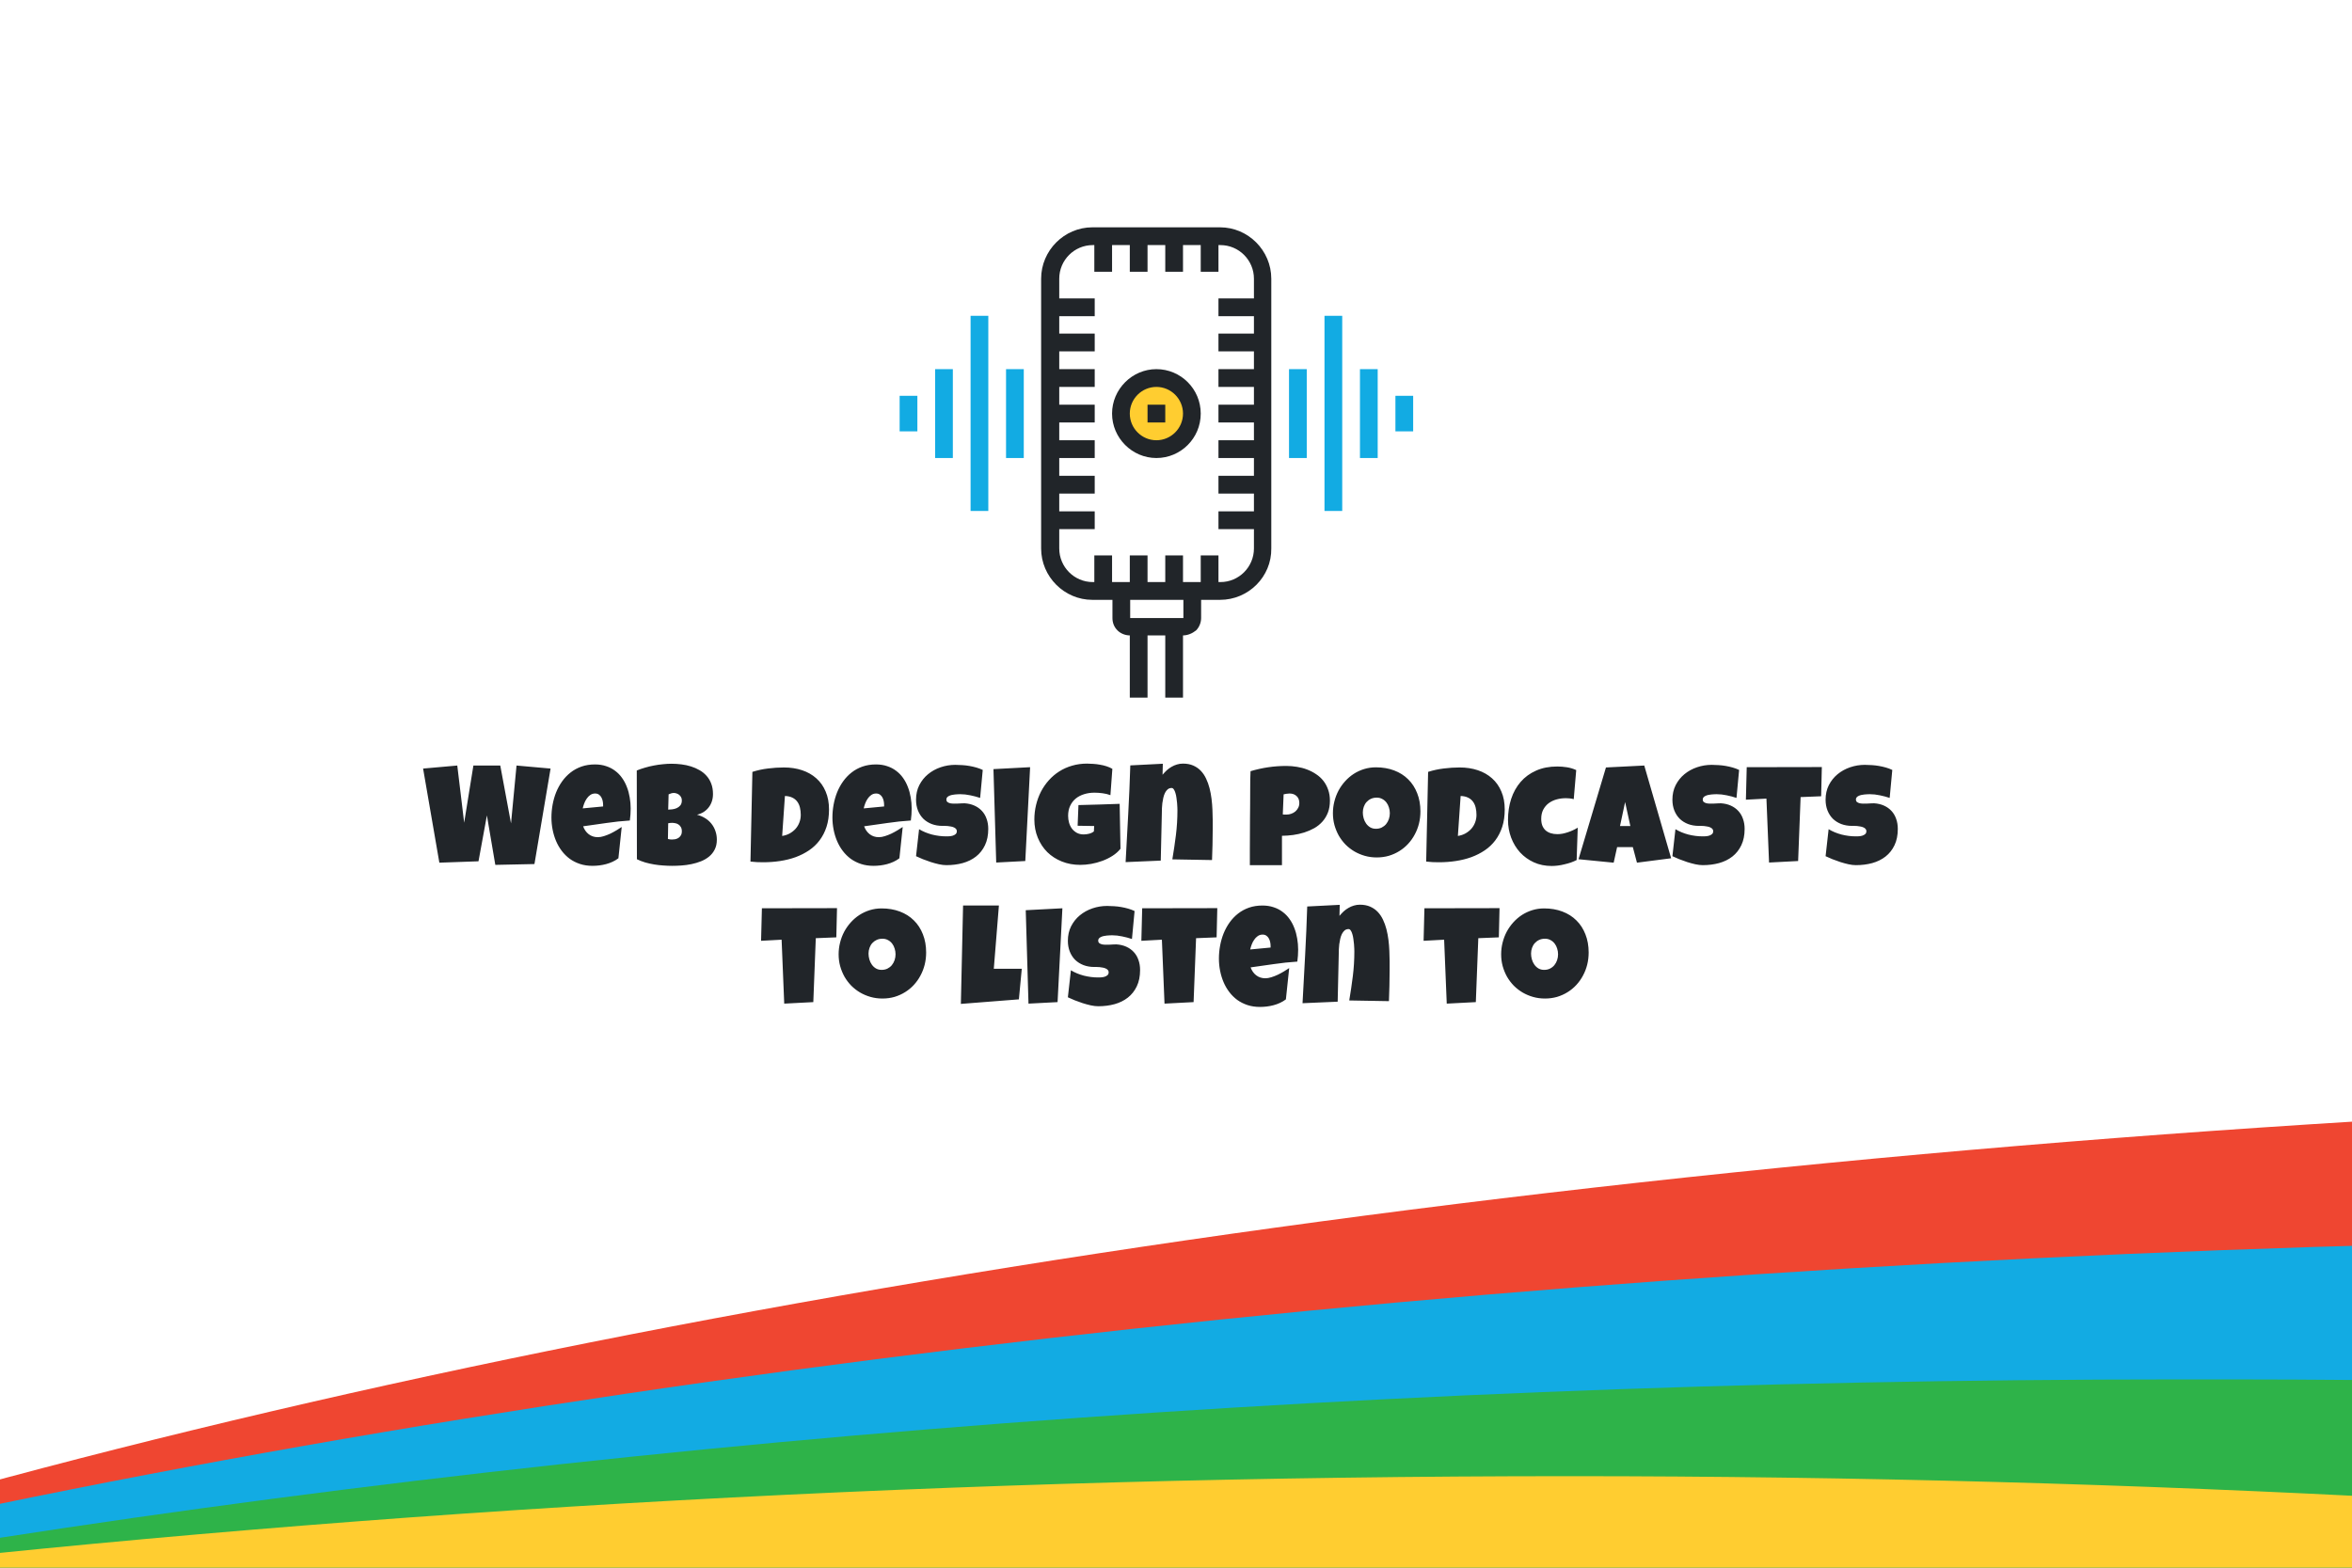 <svg width="1200" height="800" viewBox="0 0 1200 800" fill="none" xmlns="http://www.w3.org/2000/svg">
<rect x="0" y="0" width="1200" height="800" fill="#333333" stroke="none"/>
<g clip-path="url(#clip0)">
<rect width="1200" height="800" fill="white"/>
<rect width="1200" height="800" fill="white"/>
<path d="M0 0C31.115 538.332 113.638 1018.29 230.657 1387.99V0H0Z" transform="translate(1228.99 570.668) rotate(90)" fill="#EF4631"/>
<path d="M0 0C13.528 516.713 73.053 992.348 166.398 1381.5V0H0Z" transform="translate(1229 634.926) rotate(90)" fill="#12ABE3"/>
<path d="M0.676 0C-5.19087e-06 38.916 5.16063e-06 77.831 5.16063e-06 116.747C5.16063e-06 557.79 35.174 972.89 98.08 1333.94V0H0.676Z" transform="translate(1229 703.921) rotate(90)" fill="#2EB349"/>
<path d="M11.499 0C4.058 138.367 0 281.057 0 428.072C0 739.397 16.91 1035.59 48.025 1312.32V0H11.499Z" transform="translate(1229 753.3) rotate(90)" fill="#FFCD30"/>
<path d="M251.904 2.203L243.678 50.93L223.709 51.352L219.42 26.109L215.131 49.523L195.162 50.227L186.865 2.203L204.303 0.656L207.818 29.836L212.529 0.656H226.24L231.725 30.188L234.537 0.656L251.904 2.203ZM292.773 22.594C292.773 24.633 292.632 26.672 292.351 28.711C288.343 28.969 284.359 29.391 280.398 29.977C276.437 30.539 272.476 31.102 268.515 31.664C269.124 33.352 270.074 34.699 271.363 35.707C272.675 36.715 274.234 37.219 276.038 37.219C276.976 37.219 277.995 37.043 279.097 36.691C280.222 36.34 281.335 35.906 282.437 35.391C283.538 34.852 284.593 34.277 285.601 33.668C286.609 33.059 287.476 32.508 288.202 32.016L286.515 47.977C285.601 48.68 284.605 49.277 283.527 49.77C282.472 50.262 281.37 50.66 280.222 50.965C279.074 51.27 277.913 51.492 276.741 51.633C275.57 51.773 274.421 51.844 273.296 51.844C270.976 51.844 268.855 51.527 266.933 50.895C265.011 50.262 263.265 49.383 261.695 48.258C260.148 47.109 258.788 45.762 257.616 44.215C256.445 42.668 255.472 40.98 254.699 39.152C253.925 37.324 253.339 35.391 252.941 33.352C252.542 31.312 252.343 29.25 252.343 27.164C252.343 24.984 252.542 22.805 252.941 20.625C253.339 18.445 253.937 16.348 254.734 14.332C255.554 12.316 256.574 10.453 257.792 8.742C259.034 7.008 260.476 5.496 262.116 4.207C263.757 2.918 265.609 1.91 267.671 1.184C269.757 0.457 272.054 0.094 274.562 0.094C276.648 0.094 278.546 0.387 280.257 0.973C281.991 1.535 283.527 2.332 284.863 3.363C286.222 4.371 287.394 5.578 288.378 6.984C289.386 8.391 290.206 9.938 290.839 11.625C291.495 13.289 291.976 15.059 292.281 16.934C292.609 18.785 292.773 20.672 292.773 22.594ZM278.71 20.766C278.71 20.109 278.64 19.441 278.499 18.762C278.359 18.059 278.124 17.426 277.796 16.863C277.491 16.301 277.081 15.844 276.566 15.492C276.05 15.117 275.406 14.93 274.632 14.93C273.695 14.93 272.863 15.188 272.136 15.703C271.433 16.195 270.824 16.828 270.308 17.602C269.792 18.352 269.37 19.172 269.042 20.062C268.714 20.953 268.468 21.773 268.304 22.523L278.71 21.539V20.766ZM336.735 38.484C336.735 40.43 336.372 42.105 335.645 43.512C334.942 44.918 333.993 46.113 332.797 47.098C331.602 48.082 330.219 48.891 328.649 49.523C327.102 50.133 325.485 50.613 323.797 50.965C322.11 51.316 320.411 51.551 318.7 51.668C317.012 51.785 315.43 51.844 313.954 51.844C312.501 51.844 310.989 51.785 309.419 51.668C307.872 51.574 306.325 51.398 304.778 51.141C303.231 50.883 301.708 50.543 300.208 50.121C298.708 49.676 297.29 49.125 295.954 48.469L295.883 3.188C297.196 2.648 298.59 2.168 300.067 1.746C301.544 1.301 303.044 0.938 304.567 0.656C306.114 0.352 307.649 0.129 309.172 -0.012C310.696 -0.176 312.172 -0.258 313.602 -0.258C315.266 -0.258 316.942 -0.152 318.629 0.059C320.34 0.27 321.981 0.621 323.551 1.113C325.122 1.605 326.586 2.25 327.946 3.047C329.305 3.82 330.489 4.781 331.497 5.93C332.528 7.078 333.325 8.414 333.887 9.938C334.473 11.461 334.766 13.219 334.766 15.211C334.766 16.523 334.579 17.754 334.204 18.902C333.829 20.051 333.29 21.082 332.586 21.996C331.883 22.91 331.028 23.695 330.02 24.352C329.012 24.984 327.876 25.453 326.61 25.758C328.133 26.156 329.516 26.742 330.758 27.516C332.024 28.289 333.09 29.227 333.958 30.328C334.848 31.43 335.528 32.672 335.997 34.055C336.489 35.438 336.735 36.914 336.735 38.484ZM318.876 18.445C318.876 17.766 318.735 17.191 318.454 16.723C318.172 16.23 317.821 15.832 317.399 15.527C317.001 15.223 316.555 15 316.063 14.859C315.594 14.719 315.172 14.648 314.797 14.648C314.329 14.648 313.872 14.719 313.426 14.859C312.981 15 312.547 15.164 312.126 15.352L311.915 23.156C312.454 23.156 313.122 23.109 313.919 23.016C314.715 22.922 315.477 22.723 316.204 22.418C316.954 22.09 317.586 21.621 318.102 21.012C318.618 20.379 318.876 19.523 318.876 18.445ZM313.883 29.906C313.204 29.906 312.547 29.977 311.915 30.117L311.774 38.133C312.126 38.203 312.465 38.273 312.794 38.344C313.145 38.391 313.485 38.414 313.813 38.414C314.305 38.414 314.844 38.367 315.43 38.273C316.016 38.156 316.567 37.945 317.083 37.641C317.598 37.312 318.02 36.879 318.348 36.34C318.7 35.801 318.876 35.086 318.876 34.195C318.876 33.305 318.7 32.578 318.348 32.016C318.02 31.453 317.61 31.02 317.118 30.715C316.626 30.387 316.086 30.176 315.501 30.082C314.915 29.965 314.376 29.906 313.883 29.906ZM393.968 23.086C393.968 26.367 393.546 29.309 392.702 31.91C391.859 34.512 390.675 36.82 389.151 38.836C387.651 40.828 385.859 42.527 383.773 43.934C381.687 45.34 379.401 46.5 376.917 47.414C374.433 48.305 371.784 48.961 368.972 49.383C366.183 49.805 363.312 50.016 360.359 50.016C359.257 50.016 358.179 49.992 357.124 49.945C356.069 49.875 354.991 49.781 353.89 49.664L354.874 3.891C357.452 3.07 360.101 2.496 362.819 2.168C365.562 1.816 368.28 1.641 370.976 1.641C374.327 1.641 377.409 2.109 380.222 3.047C383.034 3.984 385.46 5.367 387.499 7.195C389.538 9 391.12 11.238 392.245 13.91C393.394 16.559 393.968 19.617 393.968 23.086ZM370.062 36.586C371.468 36.375 372.745 35.953 373.894 35.32C375.066 34.664 376.073 33.867 376.917 32.93C377.761 31.969 378.405 30.891 378.851 29.695C379.319 28.477 379.554 27.188 379.554 25.828C379.554 24.492 379.413 23.25 379.132 22.102C378.851 20.93 378.394 19.922 377.761 19.078C377.128 18.211 376.296 17.531 375.265 17.039C374.234 16.523 372.968 16.242 371.468 16.195L370.062 36.586ZM436.137 22.594C436.137 24.633 435.996 26.672 435.715 28.711C431.707 28.969 427.723 29.391 423.762 29.977C419.801 30.539 415.84 31.102 411.879 31.664C412.489 33.352 413.438 34.699 414.727 35.707C416.039 36.715 417.598 37.219 419.403 37.219C420.34 37.219 421.36 37.043 422.461 36.691C423.586 36.34 424.7 35.906 425.801 35.391C426.903 34.852 427.957 34.277 428.965 33.668C429.973 33.059 430.84 32.508 431.567 32.016L429.879 47.977C428.965 48.68 427.969 49.277 426.891 49.77C425.836 50.262 424.735 50.66 423.586 50.965C422.438 51.27 421.278 51.492 420.106 51.633C418.934 51.773 417.786 51.844 416.661 51.844C414.34 51.844 412.219 51.527 410.297 50.895C408.375 50.262 406.629 49.383 405.059 48.258C403.512 47.109 402.153 45.762 400.981 44.215C399.809 42.668 398.836 40.98 398.063 39.152C397.289 37.324 396.704 35.391 396.305 33.352C395.907 31.312 395.707 29.25 395.707 27.164C395.707 24.984 395.907 22.805 396.305 20.625C396.704 18.445 397.301 16.348 398.098 14.332C398.918 12.316 399.938 10.453 401.157 8.742C402.399 7.008 403.84 5.496 405.481 4.207C407.121 2.918 408.973 1.91 411.036 1.184C413.121 0.457 415.418 0.094 417.926 0.094C420.012 0.094 421.911 0.387 423.621 0.973C425.356 1.535 426.891 2.332 428.227 3.363C429.586 4.371 430.758 5.578 431.743 6.984C432.75 8.391 433.571 9.938 434.204 11.625C434.86 13.289 435.34 15.059 435.645 16.934C435.973 18.785 436.137 20.672 436.137 22.594ZM422.075 20.766C422.075 20.109 422.004 19.441 421.864 18.762C421.723 18.059 421.489 17.426 421.161 16.863C420.856 16.301 420.446 15.844 419.93 15.492C419.414 15.117 418.77 14.93 417.996 14.93C417.059 14.93 416.227 15.188 415.5 15.703C414.797 16.195 414.188 16.828 413.672 17.602C413.157 18.352 412.735 19.172 412.407 20.062C412.079 20.953 411.832 21.773 411.668 22.523L422.075 21.539V20.766ZM475.213 33C475.213 36.211 474.65 38.988 473.525 41.332C472.424 43.652 470.9 45.574 468.955 47.098C467.033 48.598 464.771 49.711 462.17 50.438C459.591 51.141 456.814 51.492 453.838 51.492C452.689 51.492 451.424 51.34 450.041 51.035C448.681 50.73 447.299 50.355 445.892 49.91C444.486 49.441 443.127 48.949 441.814 48.434C440.525 47.895 439.377 47.391 438.369 46.922L439.916 33.141C441.908 34.336 444.111 35.25 446.525 35.883C448.963 36.492 451.353 36.797 453.697 36.797C454.142 36.797 454.681 36.785 455.314 36.762C455.947 36.715 456.545 36.609 457.107 36.445C457.693 36.258 458.185 35.988 458.584 35.637C458.982 35.285 459.181 34.781 459.181 34.125C459.181 33.68 459.041 33.305 458.759 33C458.478 32.672 458.115 32.414 457.67 32.227C457.224 32.016 456.72 31.863 456.158 31.77C455.595 31.652 455.045 31.57 454.506 31.523C453.966 31.477 453.463 31.453 452.994 31.453C452.525 31.453 452.15 31.453 451.869 31.453C449.853 31.453 448.013 31.137 446.349 30.504C444.709 29.871 443.291 28.98 442.095 27.832C440.924 26.66 440.009 25.254 439.353 23.613C438.697 21.949 438.369 20.109 438.369 18.094C438.369 15.328 438.92 12.855 440.021 10.676C441.146 8.473 442.634 6.609 444.486 5.086C446.361 3.539 448.506 2.355 450.92 1.535C453.334 0.715 455.83 0.305 458.408 0.305C459.556 0.305 460.74 0.352 461.959 0.445C463.177 0.516 464.384 0.656 465.58 0.867C466.799 1.078 467.982 1.348 469.131 1.676C470.279 2.004 471.369 2.414 472.4 2.906L471.064 17.18C469.47 16.641 467.795 16.195 466.037 15.844C464.302 15.469 462.603 15.281 460.939 15.281C460.634 15.281 460.236 15.293 459.744 15.316C459.275 15.316 458.771 15.352 458.232 15.422C457.716 15.469 457.189 15.551 456.65 15.668C456.111 15.785 455.631 15.949 455.209 16.16C454.787 16.348 454.447 16.605 454.189 16.934C453.931 17.262 453.814 17.648 453.838 18.094C453.861 18.609 454.049 19.008 454.4 19.289C454.775 19.57 455.244 19.781 455.806 19.922C456.392 20.039 457.025 20.098 457.705 20.098C458.408 20.098 459.099 20.086 459.779 20.062C460.459 20.016 461.091 19.98 461.677 19.957C462.263 19.91 462.744 19.898 463.119 19.922C464.994 20.039 466.681 20.438 468.181 21.117C469.681 21.797 470.947 22.699 471.978 23.824C473.033 24.949 473.83 26.297 474.369 27.867C474.931 29.414 475.213 31.125 475.213 33ZM496.569 1.5L494.108 49.383L479.272 50.156L477.866 2.484L496.569 1.5ZM542.676 43.125C541.574 44.508 540.215 45.715 538.598 46.746C536.981 47.777 535.246 48.633 533.395 49.312C531.543 49.992 529.645 50.508 527.699 50.859C525.754 51.188 523.903 51.352 522.145 51.352C518.746 51.352 515.617 50.777 512.758 49.629C509.899 48.48 507.426 46.887 505.34 44.848C503.278 42.785 501.66 40.336 500.489 37.5C499.317 34.664 498.731 31.57 498.731 28.219C498.731 25.664 499.024 23.18 499.61 20.766C500.196 18.352 501.028 16.09 502.106 13.98C503.207 11.871 504.543 9.938 506.114 8.18C507.684 6.422 509.465 4.91 511.457 3.645C513.449 2.379 515.629 1.406 517.996 0.727C520.387 0.023 522.918 -0.328 525.59 -0.328C526.598 -0.328 527.676 -0.281 528.824 -0.188C529.973 -0.117 531.11 0.023 532.235 0.234C533.383 0.422 534.496 0.691 535.574 1.043C536.653 1.395 537.637 1.828 538.528 2.344L537.543 15.773C536.231 15.281 534.871 14.953 533.465 14.789C532.082 14.602 530.723 14.508 529.387 14.508C527.512 14.508 525.754 14.766 524.114 15.281C522.496 15.773 521.078 16.512 519.86 17.496C518.664 18.48 517.715 19.711 517.012 21.188C516.309 22.664 515.957 24.375 515.957 26.32C515.957 27.539 516.121 28.723 516.449 29.871C516.778 30.996 517.27 32.004 517.926 32.895C518.606 33.762 519.438 34.465 520.422 35.004C521.43 35.543 522.59 35.812 523.903 35.812C524.793 35.812 525.707 35.695 526.645 35.461C527.606 35.227 528.426 34.828 529.106 34.266L529.246 31.523L520.809 31.383L521.231 20.836C524.723 20.719 528.215 20.625 531.707 20.555C535.199 20.461 538.715 20.344 542.254 20.203L542.676 43.125ZM589.732 33.211C589.732 35.859 589.697 38.484 589.626 41.086C589.58 43.664 589.498 46.266 589.38 48.891L569.13 48.539C569.833 44.391 570.443 40.254 570.958 36.129C571.474 31.98 571.732 27.797 571.732 23.578C571.732 23.273 571.72 22.781 571.697 22.102C571.673 21.422 571.626 20.66 571.556 19.816C571.486 18.949 571.38 18.07 571.24 17.18C571.123 16.266 570.947 15.434 570.712 14.684C570.501 13.934 570.232 13.324 569.904 12.855C569.599 12.363 569.224 12.117 568.779 12.117C567.982 12.117 567.302 12.352 566.74 12.82C566.201 13.289 565.744 13.898 565.369 14.648C565.017 15.375 564.736 16.195 564.525 17.109C564.314 18.023 564.15 18.938 564.033 19.852C563.939 20.766 563.869 21.633 563.822 22.453C563.798 23.25 563.787 23.906 563.787 24.422C563.669 28.57 563.576 32.695 563.505 36.797C563.435 40.875 563.341 45 563.224 49.172L545.294 49.945C545.763 41.672 546.208 33.445 546.63 25.266C547.076 17.086 547.427 8.859 547.685 0.586L564.279 -0.258L564.138 5.367C564.794 4.57 565.498 3.82 566.248 3.117C567.021 2.414 567.841 1.816 568.708 1.324C569.576 0.809 570.49 0.41 571.451 0.129C572.435 -0.176 573.466 -0.328 574.544 -0.328C576.537 -0.328 578.283 0 579.783 0.656C581.283 1.312 582.572 2.203 583.65 3.328C584.728 4.453 585.63 5.789 586.357 7.336C587.083 8.859 587.669 10.488 588.115 12.223C588.56 13.957 588.9 15.773 589.134 17.672C589.369 19.547 589.521 21.398 589.591 23.227C589.685 25.055 589.732 26.824 589.732 28.535C589.732 30.246 589.732 31.805 589.732 33.211ZM649.531 18.586C649.531 20.859 649.192 22.875 648.512 24.633C647.832 26.391 646.895 27.938 645.699 29.273C644.527 30.586 643.145 31.699 641.551 32.613C639.957 33.504 638.246 34.242 636.418 34.828C634.613 35.391 632.738 35.812 630.793 36.094C628.848 36.352 626.938 36.492 625.063 36.516V51.492H608.68C608.68 48.82 608.68 46.219 608.68 43.688C608.703 41.156 608.715 38.648 608.715 36.164C608.738 33.656 608.75 31.137 608.75 28.605C608.774 26.074 608.797 23.461 608.82 20.766C608.867 17.906 608.879 15.047 608.856 12.188C608.832 9.328 608.891 6.445 609.031 3.539C612.031 2.648 615.031 1.98 618.031 1.535C621.031 1.09 624.125 0.867 627.313 0.867C629.117 0.867 630.922 1.02 632.727 1.324C634.531 1.605 636.254 2.062 637.895 2.695C639.559 3.328 641.094 4.125 642.5 5.086C643.93 6.023 645.16 7.148 646.192 8.461C647.223 9.773 648.031 11.273 648.617 12.961C649.227 14.648 649.531 16.523 649.531 18.586ZM633.922 19.781C633.922 18.258 633.453 17.074 632.516 16.23C631.602 15.363 630.406 14.93 628.93 14.93C628.438 14.93 627.922 14.977 627.383 15.07C626.867 15.141 626.375 15.234 625.906 15.352L625.484 25.617C625.813 25.664 626.129 25.688 626.434 25.688C626.738 25.688 627.055 25.688 627.383 25.688C628.227 25.688 629.035 25.547 629.809 25.266C630.606 24.984 631.309 24.586 631.918 24.07C632.527 23.531 633.008 22.91 633.359 22.207C633.734 21.48 633.922 20.672 633.922 19.781ZM695.708 24.07C695.708 26.203 695.462 28.266 694.97 30.258C694.478 32.227 693.763 34.078 692.826 35.812C691.911 37.547 690.786 39.141 689.451 40.594C688.138 42.023 686.65 43.254 684.986 44.285C683.345 45.316 681.552 46.125 679.607 46.711C677.661 47.273 675.599 47.555 673.419 47.555C671.31 47.555 669.294 47.285 667.372 46.746C665.474 46.207 663.693 45.457 662.029 44.496C660.365 43.512 658.853 42.34 657.494 40.98C656.158 39.598 655.009 38.074 654.048 36.41C653.111 34.723 652.372 32.918 651.833 30.996C651.318 29.074 651.06 27.07 651.06 24.984C651.06 22.945 651.306 20.953 651.798 19.008C652.29 17.039 652.994 15.188 653.908 13.453C654.845 11.719 655.97 10.125 657.283 8.672C658.595 7.219 660.06 5.965 661.677 4.91C663.318 3.855 665.087 3.035 666.986 2.449C668.884 1.863 670.888 1.57 672.997 1.57C676.396 1.57 679.49 2.098 682.279 3.152C685.091 4.207 687.482 5.719 689.451 7.688C691.443 9.633 692.978 12 694.056 14.789C695.158 17.555 695.708 20.648 695.708 24.07ZM680.099 24.984C680.099 23.977 679.947 23.004 679.642 22.066C679.361 21.105 678.939 20.262 678.376 19.535C677.814 18.785 677.111 18.188 676.267 17.742C675.447 17.273 674.497 17.039 673.419 17.039C672.318 17.039 671.333 17.238 670.466 17.637C669.599 18.035 668.849 18.586 668.216 19.289C667.607 19.969 667.138 20.777 666.81 21.715C666.482 22.629 666.318 23.602 666.318 24.633C666.318 25.617 666.458 26.602 666.74 27.586C667.021 28.57 667.443 29.461 668.005 30.258C668.568 31.055 669.259 31.699 670.079 32.191C670.923 32.684 671.896 32.93 672.997 32.93C674.099 32.93 675.083 32.719 675.951 32.297C676.841 31.852 677.591 31.266 678.201 30.539C678.81 29.789 679.279 28.934 679.607 27.973C679.935 27.012 680.099 26.016 680.099 24.984ZM738.721 23.086C738.721 26.367 738.299 29.309 737.456 31.91C736.612 34.512 735.428 36.82 733.905 38.836C732.405 40.828 730.612 42.527 728.526 43.934C726.44 45.34 724.155 46.5 721.671 47.414C719.186 48.305 716.538 48.961 713.725 49.383C710.936 49.805 708.065 50.016 705.112 50.016C704.01 50.016 702.932 49.992 701.878 49.945C700.823 49.875 699.745 49.781 698.643 49.664L699.628 3.891C702.206 3.07 704.854 2.496 707.573 2.168C710.315 1.816 713.034 1.641 715.729 1.641C719.081 1.641 722.163 2.109 724.975 3.047C727.788 3.984 730.214 5.367 732.253 7.195C734.292 9 735.874 11.238 736.999 13.91C738.147 16.559 738.721 19.617 738.721 23.086ZM714.815 36.586C716.221 36.375 717.499 35.953 718.647 35.32C719.819 34.664 720.827 33.867 721.671 32.93C722.514 31.969 723.159 30.891 723.604 29.695C724.073 28.477 724.307 27.188 724.307 25.828C724.307 24.492 724.167 23.25 723.885 22.102C723.604 20.93 723.147 19.922 722.514 19.078C721.881 18.211 721.049 17.531 720.018 17.039C718.987 16.523 717.721 16.242 716.221 16.195L714.815 36.586ZM775.195 2.977L773.93 17.812C773.25 17.625 772.582 17.496 771.926 17.426C771.269 17.355 770.602 17.32 769.922 17.32C768.258 17.32 766.664 17.531 765.141 17.953C763.641 18.375 762.305 19.02 761.133 19.887C759.984 20.754 759.059 21.855 758.355 23.191C757.676 24.504 757.336 26.062 757.336 27.867C757.336 29.18 757.523 30.328 757.898 31.312C758.297 32.273 758.848 33.082 759.551 33.738C760.277 34.371 761.144 34.852 762.152 35.18C763.184 35.508 764.32 35.672 765.562 35.672C766.43 35.672 767.32 35.59 768.234 35.426C769.148 35.238 770.062 34.992 770.977 34.688C771.891 34.383 772.769 34.031 773.613 33.633C774.457 33.234 775.242 32.812 775.969 32.367L775.406 48.891C774.492 49.359 773.508 49.781 772.453 50.156C771.398 50.508 770.309 50.812 769.184 51.07C768.082 51.352 766.969 51.562 765.844 51.703C764.742 51.844 763.687 51.914 762.68 51.914C759.352 51.914 756.316 51.293 753.574 50.051C750.855 48.809 748.512 47.121 746.543 44.988C744.598 42.832 743.086 40.336 742.008 37.5C740.93 34.664 740.391 31.641 740.391 28.43C740.391 24.586 740.93 21 742.008 17.672C743.109 14.344 744.715 11.461 746.824 9.023C748.957 6.562 751.582 4.641 754.699 3.258C757.84 1.852 761.437 1.148 765.492 1.148C767.109 1.148 768.75 1.277 770.414 1.535C772.078 1.793 773.672 2.273 775.195 2.977ZM823.622 47.977L806.185 50.227L804.075 42.281H796.06L794.302 50.227L776.372 48.469L790.364 1.641L809.911 0.656L823.622 47.977ZM802.81 31.523L800.138 19.289L797.536 31.523H802.81ZM861.116 33C861.116 36.211 860.553 38.988 859.428 41.332C858.327 43.652 856.803 45.574 854.858 47.098C852.936 48.598 850.674 49.711 848.073 50.438C845.495 51.141 842.717 51.492 839.741 51.492C838.592 51.492 837.327 51.34 835.944 51.035C834.584 50.73 833.202 50.355 831.795 49.91C830.389 49.441 829.03 48.949 827.717 48.434C826.428 47.895 825.28 47.391 824.272 46.922L825.819 33.141C827.811 34.336 830.014 35.25 832.428 35.883C834.866 36.492 837.256 36.797 839.6 36.797C840.045 36.797 840.584 36.785 841.217 36.762C841.85 36.715 842.448 36.609 843.01 36.445C843.596 36.258 844.088 35.988 844.487 35.637C844.885 35.285 845.084 34.781 845.084 34.125C845.084 33.68 844.944 33.305 844.663 33C844.381 32.672 844.018 32.414 843.573 32.227C843.127 32.016 842.624 31.863 842.061 31.77C841.499 31.652 840.948 31.57 840.409 31.523C839.87 31.477 839.366 31.453 838.897 31.453C838.428 31.453 838.053 31.453 837.772 31.453C835.756 31.453 833.917 31.137 832.252 30.504C830.612 29.871 829.194 28.98 827.999 27.832C826.827 26.66 825.913 25.254 825.256 23.613C824.6 21.949 824.272 20.109 824.272 18.094C824.272 15.328 824.823 12.855 825.924 10.676C827.049 8.473 828.538 6.609 830.389 5.086C832.264 3.539 834.409 2.355 836.823 1.535C839.237 0.715 841.733 0.305 844.311 0.305C845.459 0.305 846.643 0.352 847.862 0.445C849.081 0.516 850.288 0.656 851.483 0.867C852.702 1.078 853.885 1.348 855.034 1.676C856.182 2.004 857.272 2.414 858.303 2.906L856.967 17.18C855.374 16.641 853.698 16.195 851.94 15.844C850.206 15.469 848.506 15.281 846.842 15.281C846.538 15.281 846.139 15.293 845.647 15.316C845.178 15.316 844.674 15.352 844.135 15.422C843.62 15.469 843.092 15.551 842.553 15.668C842.014 15.785 841.534 15.949 841.112 16.16C840.69 16.348 840.35 16.605 840.092 16.934C839.834 17.262 839.717 17.648 839.741 18.094C839.764 18.609 839.952 19.008 840.303 19.289C840.678 19.57 841.147 19.781 841.709 19.922C842.295 20.039 842.928 20.098 843.608 20.098C844.311 20.098 845.002 20.086 845.682 20.062C846.362 20.016 846.995 19.98 847.581 19.957C848.167 19.91 848.647 19.898 849.022 19.922C850.897 20.039 852.584 20.438 854.084 21.117C855.584 21.797 856.85 22.699 857.881 23.824C858.936 24.949 859.733 26.297 860.272 27.867C860.834 29.414 861.116 31.125 861.116 33ZM900.508 1.43L900.156 16.336L889.679 16.758L888.414 49.383L873.578 50.156L872.242 17.531L861.765 18.094L862.187 1.5L900.508 1.43ZM939.267 33C939.267 36.211 938.704 38.988 937.579 41.332C936.478 43.652 934.954 45.574 933.009 47.098C931.087 48.598 928.825 49.711 926.224 50.438C923.646 51.141 920.868 51.492 917.892 51.492C916.743 51.492 915.478 51.34 914.095 51.035C912.735 50.73 911.353 50.355 909.946 49.91C908.54 49.441 907.181 48.949 905.868 48.434C904.579 47.895 903.431 47.391 902.423 46.922L903.97 33.141C905.962 34.336 908.165 35.25 910.579 35.883C913.017 36.492 915.407 36.797 917.751 36.797C918.196 36.797 918.735 36.785 919.368 36.762C920.001 36.715 920.599 36.609 921.161 36.445C921.747 36.258 922.239 35.988 922.638 35.637C923.036 35.285 923.235 34.781 923.235 34.125C923.235 33.68 923.095 33.305 922.814 33C922.532 32.672 922.169 32.414 921.724 32.227C921.278 32.016 920.774 31.863 920.212 31.77C919.649 31.652 919.099 31.57 918.56 31.523C918.021 31.477 917.517 31.453 917.048 31.453C916.579 31.453 916.204 31.453 915.923 31.453C913.907 31.453 912.067 31.137 910.403 30.504C908.763 29.871 907.345 28.98 906.149 27.832C904.978 26.66 904.064 25.254 903.407 23.613C902.751 21.949 902.423 20.109 902.423 18.094C902.423 15.328 902.974 12.855 904.075 10.676C905.2 8.473 906.689 6.609 908.54 5.086C910.415 3.539 912.56 2.355 914.974 1.535C917.388 0.715 919.884 0.305 922.462 0.305C923.61 0.305 924.794 0.352 926.013 0.445C927.232 0.516 928.439 0.656 929.634 0.867C930.853 1.078 932.036 1.348 933.185 1.676C934.333 2.004 935.423 2.414 936.454 2.906L935.118 17.18C933.524 16.641 931.849 16.195 930.091 15.844C928.357 15.469 926.657 15.281 924.993 15.281C924.689 15.281 924.29 15.293 923.798 15.316C923.329 15.316 922.825 15.352 922.286 15.422C921.771 15.469 921.243 15.551 920.704 15.668C920.165 15.785 919.685 15.949 919.263 16.16C918.841 16.348 918.501 16.605 918.243 16.934C917.985 17.262 917.868 17.648 917.892 18.094C917.915 18.609 918.103 19.008 918.454 19.289C918.829 19.57 919.298 19.781 919.86 19.922C920.446 20.039 921.079 20.098 921.759 20.098C922.462 20.098 923.153 20.086 923.833 20.062C924.513 20.016 925.146 19.98 925.732 19.957C926.317 19.91 926.798 19.898 927.173 19.922C929.048 20.039 930.735 20.438 932.235 21.117C933.735 21.797 935.001 22.699 936.032 23.824C937.087 24.949 937.884 26.297 938.423 27.867C938.985 29.414 939.267 31.125 939.267 33ZM398.046 73.43L397.694 88.336L387.218 88.758L385.952 121.383L371.116 122.156L369.78 89.531L359.304 90.094L359.726 73.5L398.046 73.43ZM443.52 96.07C443.52 98.203 443.274 100.266 442.782 102.258C442.289 104.227 441.575 106.078 440.637 107.812C439.723 109.547 438.598 111.141 437.262 112.594C435.95 114.023 434.461 115.254 432.797 116.285C431.157 117.316 429.364 118.125 427.418 118.711C425.473 119.273 423.411 119.555 421.231 119.555C419.121 119.555 417.106 119.285 415.184 118.746C413.286 118.207 411.504 117.457 409.84 116.496C408.176 115.512 406.664 114.34 405.305 112.98C403.969 111.598 402.821 110.074 401.86 108.41C400.922 106.723 400.184 104.918 399.645 102.996C399.129 101.074 398.871 99.07 398.871 96.984C398.871 94.945 399.118 92.953 399.61 91.008C400.102 89.039 400.805 87.188 401.719 85.453C402.657 83.719 403.782 82.125 405.094 80.672C406.407 79.219 407.871 77.965 409.489 76.91C411.129 75.856 412.899 75.035 414.797 74.449C416.696 73.863 418.7 73.57 420.809 73.57C424.207 73.57 427.301 74.098 430.09 75.152C432.903 76.207 435.293 77.719 437.262 79.688C439.254 81.633 440.789 84 441.868 86.789C442.969 89.555 443.52 92.648 443.52 96.07ZM427.911 96.984C427.911 95.977 427.758 95.004 427.454 94.066C427.172 93.106 426.75 92.262 426.188 91.535C425.625 90.785 424.922 90.188 424.079 89.742C423.258 89.273 422.309 89.039 421.231 89.039C420.129 89.039 419.145 89.238 418.278 89.637C417.411 90.035 416.661 90.586 416.028 91.289C415.418 91.969 414.95 92.777 414.621 93.715C414.293 94.629 414.129 95.602 414.129 96.633C414.129 97.617 414.27 98.602 414.551 99.586C414.832 100.57 415.254 101.461 415.817 102.258C416.379 103.055 417.071 103.699 417.891 104.191C418.735 104.684 419.707 104.93 420.809 104.93C421.911 104.93 422.895 104.719 423.762 104.297C424.653 103.852 425.403 103.266 426.012 102.539C426.621 101.789 427.09 100.934 427.418 99.973C427.746 99.012 427.911 98.016 427.911 96.984ZM492.315 104.367L490.839 119.977L461.237 122.297L462.362 72.094H480.644L478.042 104.367H492.315ZM513.039 73.5L510.578 121.383L495.742 122.156L494.336 74.484L513.039 73.5ZM552.677 105C552.677 108.211 552.115 110.988 550.99 113.332C549.888 115.652 548.365 117.574 546.419 119.098C544.498 120.598 542.236 121.711 539.634 122.438C537.056 123.141 534.279 123.492 531.302 123.492C530.154 123.492 528.888 123.34 527.505 123.035C526.146 122.73 524.763 122.355 523.357 121.91C521.951 121.441 520.591 120.949 519.279 120.434C517.99 119.895 516.841 119.391 515.833 118.922L517.38 105.141C519.373 106.336 521.576 107.25 523.99 107.883C526.427 108.492 528.818 108.797 531.162 108.797C531.607 108.797 532.146 108.785 532.779 108.762C533.412 108.715 534.009 108.609 534.572 108.445C535.158 108.258 535.65 107.988 536.048 107.637C536.447 107.285 536.646 106.781 536.646 106.125C536.646 105.68 536.505 105.305 536.224 105C535.943 104.672 535.58 104.414 535.134 104.227C534.689 104.016 534.185 103.863 533.623 103.77C533.06 103.652 532.509 103.57 531.97 103.523C531.431 103.477 530.927 103.453 530.458 103.453C529.99 103.453 529.615 103.453 529.333 103.453C527.318 103.453 525.478 103.137 523.814 102.504C522.173 101.871 520.755 100.98 519.56 99.832C518.388 98.66 517.474 97.254 516.818 95.613C516.162 93.949 515.833 92.109 515.833 90.094C515.833 87.328 516.384 84.856 517.486 82.676C518.611 80.473 520.099 78.609 521.951 77.086C523.826 75.539 525.97 74.356 528.384 73.535C530.798 72.715 533.294 72.305 535.873 72.305C537.021 72.305 538.205 72.352 539.423 72.445C540.642 72.516 541.849 72.656 543.044 72.867C544.263 73.078 545.447 73.348 546.595 73.676C547.744 74.004 548.833 74.414 549.865 74.906L548.529 89.18C546.935 88.641 545.259 88.195 543.501 87.844C541.767 87.469 540.068 87.281 538.404 87.281C538.099 87.281 537.701 87.293 537.208 87.316C536.74 87.316 536.236 87.352 535.697 87.422C535.181 87.469 534.654 87.551 534.115 87.668C533.576 87.785 533.095 87.949 532.673 88.16C532.251 88.348 531.912 88.606 531.654 88.934C531.396 89.262 531.279 89.648 531.302 90.094C531.326 90.609 531.513 91.008 531.865 91.289C532.24 91.57 532.708 91.781 533.271 91.922C533.857 92.039 534.49 92.098 535.169 92.098C535.873 92.098 536.564 92.086 537.244 92.062C537.923 92.016 538.556 91.981 539.142 91.957C539.728 91.91 540.208 91.898 540.583 91.922C542.458 92.039 544.146 92.438 545.646 93.117C547.146 93.797 548.412 94.699 549.443 95.824C550.498 96.949 551.294 98.297 551.833 99.867C552.396 101.414 552.677 103.125 552.677 105ZM592.069 73.43L591.718 88.336L581.241 88.758L579.975 121.383L565.139 122.156L563.804 89.531L553.327 90.094L553.749 73.5L592.069 73.43ZM633.324 94.594C633.324 96.633 633.184 98.672 632.902 100.711C628.895 100.969 624.91 101.391 620.949 101.977C616.988 102.539 613.027 103.102 609.067 103.664C609.676 105.352 610.625 106.699 611.914 107.707C613.227 108.715 614.785 109.219 616.59 109.219C617.527 109.219 618.547 109.043 619.649 108.691C620.774 108.34 621.887 107.906 622.988 107.391C624.09 106.852 625.145 106.277 626.152 105.668C627.16 105.059 628.027 104.508 628.754 104.016L627.067 119.977C626.152 120.68 625.156 121.277 624.078 121.77C623.024 122.262 621.922 122.66 620.774 122.965C619.625 123.27 618.465 123.492 617.293 123.633C616.121 123.773 614.973 123.844 613.848 123.844C611.527 123.844 609.406 123.527 607.484 122.895C605.563 122.262 603.817 121.383 602.246 120.258C600.699 119.109 599.34 117.762 598.168 116.215C596.996 114.668 596.024 112.98 595.25 111.152C594.477 109.324 593.891 107.391 593.492 105.352C593.094 103.312 592.895 101.25 592.895 99.164C592.895 96.984 593.094 94.805 593.492 92.625C593.891 90.445 594.488 88.348 595.285 86.332C596.106 84.316 597.125 82.453 598.344 80.742C599.586 79.008 601.027 77.496 602.668 76.207C604.309 74.918 606.16 73.91 608.223 73.184C610.309 72.457 612.606 72.094 615.113 72.094C617.199 72.094 619.098 72.387 620.809 72.973C622.543 73.535 624.078 74.332 625.414 75.363C626.774 76.371 627.945 77.578 628.93 78.984C629.938 80.391 630.758 81.938 631.391 83.625C632.047 85.289 632.527 87.059 632.832 88.934C633.16 90.785 633.324 92.672 633.324 94.594ZM619.262 92.766C619.262 92.109 619.192 91.441 619.051 90.762C618.91 90.059 618.676 89.426 618.348 88.863C618.043 88.301 617.633 87.844 617.117 87.492C616.602 87.117 615.957 86.93 615.184 86.93C614.246 86.93 613.414 87.188 612.688 87.703C611.984 88.195 611.375 88.828 610.859 89.602C610.344 90.352 609.922 91.172 609.594 92.062C609.266 92.953 609.02 93.773 608.856 94.523L619.262 93.539V92.766ZM679.994 105.211C679.994 107.859 679.958 110.484 679.888 113.086C679.841 115.664 679.759 118.266 679.642 120.891L659.392 120.539C660.095 116.391 660.704 112.254 661.22 108.129C661.736 103.98 661.994 99.797 661.994 95.578C661.994 95.273 661.982 94.781 661.958 94.102C661.935 93.422 661.888 92.66 661.818 91.816C661.747 90.949 661.642 90.07 661.501 89.18C661.384 88.266 661.208 87.434 660.974 86.684C660.763 85.934 660.494 85.324 660.165 84.856C659.861 84.363 659.486 84.117 659.04 84.117C658.244 84.117 657.564 84.352 657.001 84.82C656.462 85.289 656.005 85.898 655.63 86.648C655.279 87.375 654.997 88.195 654.786 89.109C654.576 90.023 654.411 90.938 654.294 91.852C654.201 92.766 654.13 93.633 654.083 94.453C654.06 95.25 654.048 95.906 654.048 96.422C653.931 100.57 653.837 104.695 653.767 108.797C653.697 112.875 653.603 117 653.486 121.172L635.556 121.945C636.025 113.672 636.47 105.445 636.892 97.266C637.337 89.086 637.689 80.859 637.947 72.586L654.54 71.742L654.4 77.367C655.056 76.57 655.759 75.82 656.509 75.117C657.283 74.414 658.103 73.816 658.97 73.324C659.837 72.809 660.751 72.41 661.712 72.129C662.697 71.824 663.728 71.672 664.806 71.672C666.798 71.672 668.544 72 670.044 72.656C671.544 73.312 672.833 74.203 673.911 75.328C674.99 76.453 675.892 77.789 676.619 79.336C677.345 80.859 677.931 82.488 678.376 84.223C678.822 85.957 679.161 87.773 679.396 89.672C679.63 91.547 679.783 93.398 679.853 95.227C679.947 97.055 679.994 98.824 679.994 100.535C679.994 102.246 679.994 103.805 679.994 105.211ZM736.066 73.43L735.715 88.336L725.238 88.758L723.973 121.383L709.137 122.156L707.801 89.531L697.324 90.094L697.746 73.5L736.066 73.43ZM781.54 96.07C781.54 98.203 781.294 100.266 780.802 102.258C780.31 104.227 779.595 106.078 778.657 107.812C777.743 109.547 776.618 111.141 775.282 112.594C773.97 114.023 772.482 115.254 770.818 116.285C769.177 117.316 767.384 118.125 765.439 118.711C763.493 119.273 761.431 119.555 759.251 119.555C757.142 119.555 755.126 119.285 753.204 118.746C751.306 118.207 749.525 117.457 747.861 116.496C746.197 115.512 744.685 114.34 743.325 112.98C741.99 111.598 740.841 110.074 739.88 108.41C738.943 106.723 738.204 104.918 737.665 102.996C737.15 101.074 736.892 99.07 736.892 96.984C736.892 94.945 737.138 92.953 737.63 91.008C738.122 89.039 738.825 87.188 739.74 85.453C740.677 83.719 741.802 82.125 743.115 80.672C744.427 79.219 745.892 77.965 747.509 76.91C749.15 75.856 750.919 75.035 752.818 74.449C754.716 73.863 756.72 73.57 758.829 73.57C762.228 73.57 765.322 74.098 768.111 75.152C770.923 76.207 773.314 77.719 775.282 79.688C777.275 81.633 778.81 84 779.888 86.789C780.99 89.555 781.54 92.648 781.54 96.07ZM765.931 96.984C765.931 95.977 765.779 95.004 765.474 94.066C765.193 93.106 764.771 92.262 764.208 91.535C763.646 90.785 762.943 90.188 762.099 89.742C761.279 89.273 760.329 89.039 759.251 89.039C758.15 89.039 757.165 89.238 756.298 89.637C755.431 90.035 754.681 90.586 754.048 91.289C753.439 91.969 752.97 92.777 752.642 93.715C752.314 94.629 752.15 95.602 752.15 96.633C752.15 97.617 752.29 98.602 752.572 99.586C752.853 100.57 753.275 101.461 753.837 102.258C754.4 103.055 755.091 103.699 755.911 104.191C756.755 104.684 757.728 104.93 758.829 104.93C759.931 104.93 760.915 104.719 761.782 104.297C762.673 103.852 763.423 103.266 764.032 102.539C764.642 101.789 765.111 100.934 765.439 99.973C765.767 99.012 765.931 98.016 765.931 96.984Z" transform="translate(29 390)" fill="#212529"/>
<path d="M9.048 0H0V18.143H9.048V0Z" transform="translate(576.428 120.535)" fill="#212529"/>
<path d="M9.048 0H0V18.143H9.048V0Z" transform="translate(558.332 120.535)" fill="#212529"/>
<path d="M9.048 0H0V18.143H9.048V0Z" transform="translate(594.524 120.535)" fill="#212529"/>
<path d="M9.048 0H0V18.143H9.048V0Z" transform="translate(612.619 120.535)" fill="#212529"/>
<path d="M22.62 0H0V9.071H22.62V0Z" transform="translate(621.668 242.803)" fill="#212529"/>
<path d="M22.62 0H0V9.071H22.62V0Z" transform="translate(621.668 260.946)" fill="#212529"/>
<path d="M22.62 0H0V9.072H22.62V0Z" transform="translate(621.668 224.66)" fill="#212529"/>
<path d="M22.62 0H0V9.071H22.62V0Z" transform="translate(621.668 206.517)" fill="#212529"/>
<path d="M22.62 0H0V9.071H22.62V0Z" transform="translate(621.668 188.375)" fill="#212529"/>
<path d="M22.62 0H0V9.071H22.62V0Z" transform="translate(621.668 170.232)" fill="#212529"/>
<path d="M22.62 0H0V9.071H22.62V0Z" transform="translate(621.668 152.286)" fill="#212529"/>
<path d="M22.62 0H0V9.071H22.62V0Z" transform="translate(535.907 242.803)" fill="#212529"/>
<path d="M22.62 0H0V9.071H22.62V0Z" transform="translate(535.907 260.946)" fill="#212529"/>
<path d="M22.62 0H0V9.072H22.62V0Z" transform="translate(535.907 224.66)" fill="#212529"/>
<path d="M22.62 0H0V9.071H22.62V0Z" transform="translate(535.907 206.517)" fill="#212529"/>
<path d="M22.62 0H0V9.071H22.62V0Z" transform="translate(535.907 188.375)" fill="#212529"/>
<path d="M22.62 0H0V9.071H22.62V0Z" transform="translate(535.907 170.232)" fill="#212529"/>
<path d="M22.62 0H0V9.071H22.62V0Z" transform="translate(535.907 152.286)" fill="#212529"/>
<path d="M9.048 0H0V18.143H9.048V0Z" transform="translate(576.428 283.428)" fill="#212529"/>
<path d="M9.048 0H0V18.143H9.048V0Z" transform="translate(558.332 283.428)" fill="#212529"/>
<path d="M9.048 0H0V18.143H9.048V0Z" transform="translate(594.524 283.428)" fill="#212529"/>
<path d="M9.048 0H0V18.143H9.048V0Z" transform="translate(612.619 283.428)" fill="#212529"/>
<path d="M91.267 190.107H26.16C11.801 190.107 0 178.274 0 163.878V26.229C0 11.832 11.801 0 26.16 0H91.267C105.626 0 117.428 11.832 117.428 26.229V163.878C117.624 178.274 105.822 190.107 91.267 190.107ZM26.357 9.071C16.916 9.071 9.245 16.763 9.245 26.229V163.878C9.245 173.344 16.916 181.035 26.357 181.035H91.464C100.905 181.035 108.576 173.344 108.576 163.878V26.229C108.576 16.763 100.905 9.071 91.464 9.071H26.357Z" transform="translate(531.188 116)" fill="#212529"/>
<path d="M36.192 18.143C36.192 28.201 28.128 36.286 18.096 36.286C8.064 36.286 0 28.201 0 18.143C0 8.086 8.064 0 18.096 0C28.128 0 36.192 8.086 36.192 18.143Z" transform="translate(571.902 192.91)" fill="#FFCD30"/>
<path d="M22.62 45.357C10.228 45.357 0 35.103 0 22.679C0 10.255 10.228 0 22.62 0C35.012 0 45.24 10.057 45.24 22.679C45.24 35.3 35.012 45.357 22.62 45.357ZM22.62 9.071C15.146 9.071 9.048 15.185 9.048 22.679C9.048 30.172 15.146 36.286 22.62 36.286C30.095 36.286 36.192 30.172 36.192 22.679C36.192 15.185 30.095 9.071 22.62 9.071Z" transform="translate(567.379 188.375)" fill="#212529"/>
<path d="M9.048 0H0V9.071H9.048V0Z" transform="translate(585.476 206.518)" fill="#212529"/>
<path d="M35.995 22.481H8.851C6.491 22.481 4.13 21.495 2.557 19.918C0.786 18.143 0 15.973 0 13.607V0H9.048V13.607H36.192V0H45.24V13.607C45.24 15.973 44.257 18.34 42.683 19.918C40.716 21.495 38.355 22.481 35.995 22.481Z" transform="translate(567.577 301.769)" fill="#212529"/>
<path d="M9.048 0H0V36.286H9.048V0Z" transform="translate(594.524 319.714)" fill="#212529"/>
<path d="M9.048 0H0V36.286H9.048V0Z" transform="translate(576.428 319.714)" fill="#212529"/>
<path d="M9.048 0H0V99.589H9.048V0Z" transform="translate(675.761 161.16)" fill="#12ABE3"/>
<path d="M9.048 0H0V45.357H9.048V0Z" transform="translate(657.664 188.375)" fill="#12ABE3"/>
<path d="M9.048 0H0V45.357H9.048V0Z" transform="translate(693.857 188.375)" fill="#12ABE3"/>
<path d="M9.048 0H0V18.143H9.048V0Z" transform="translate(711.951 201.981)" fill="#12ABE3"/>
<path d="M9.048 0H0V99.589H9.048V0Z" transform="translate(495.193 161.16)" fill="#12ABE3"/>
<path d="M9.048 0H0V45.357H9.048V0Z" transform="translate(513.287 188.375)" fill="#12ABE3"/>
<path d="M9.048 0H0V45.357H9.048V0Z" transform="translate(477.097 188.375)" fill="#12ABE3"/>
<path d="M9.048 0H0V18.143H9.048V0Z" transform="translate(459 201.981)" fill="#12ABE3"/>
</g>
<defs>
<clipPath id="clip0">
<rect width="1200" height="800" fill="white"/>
</clipPath>
</defs>
</svg>
